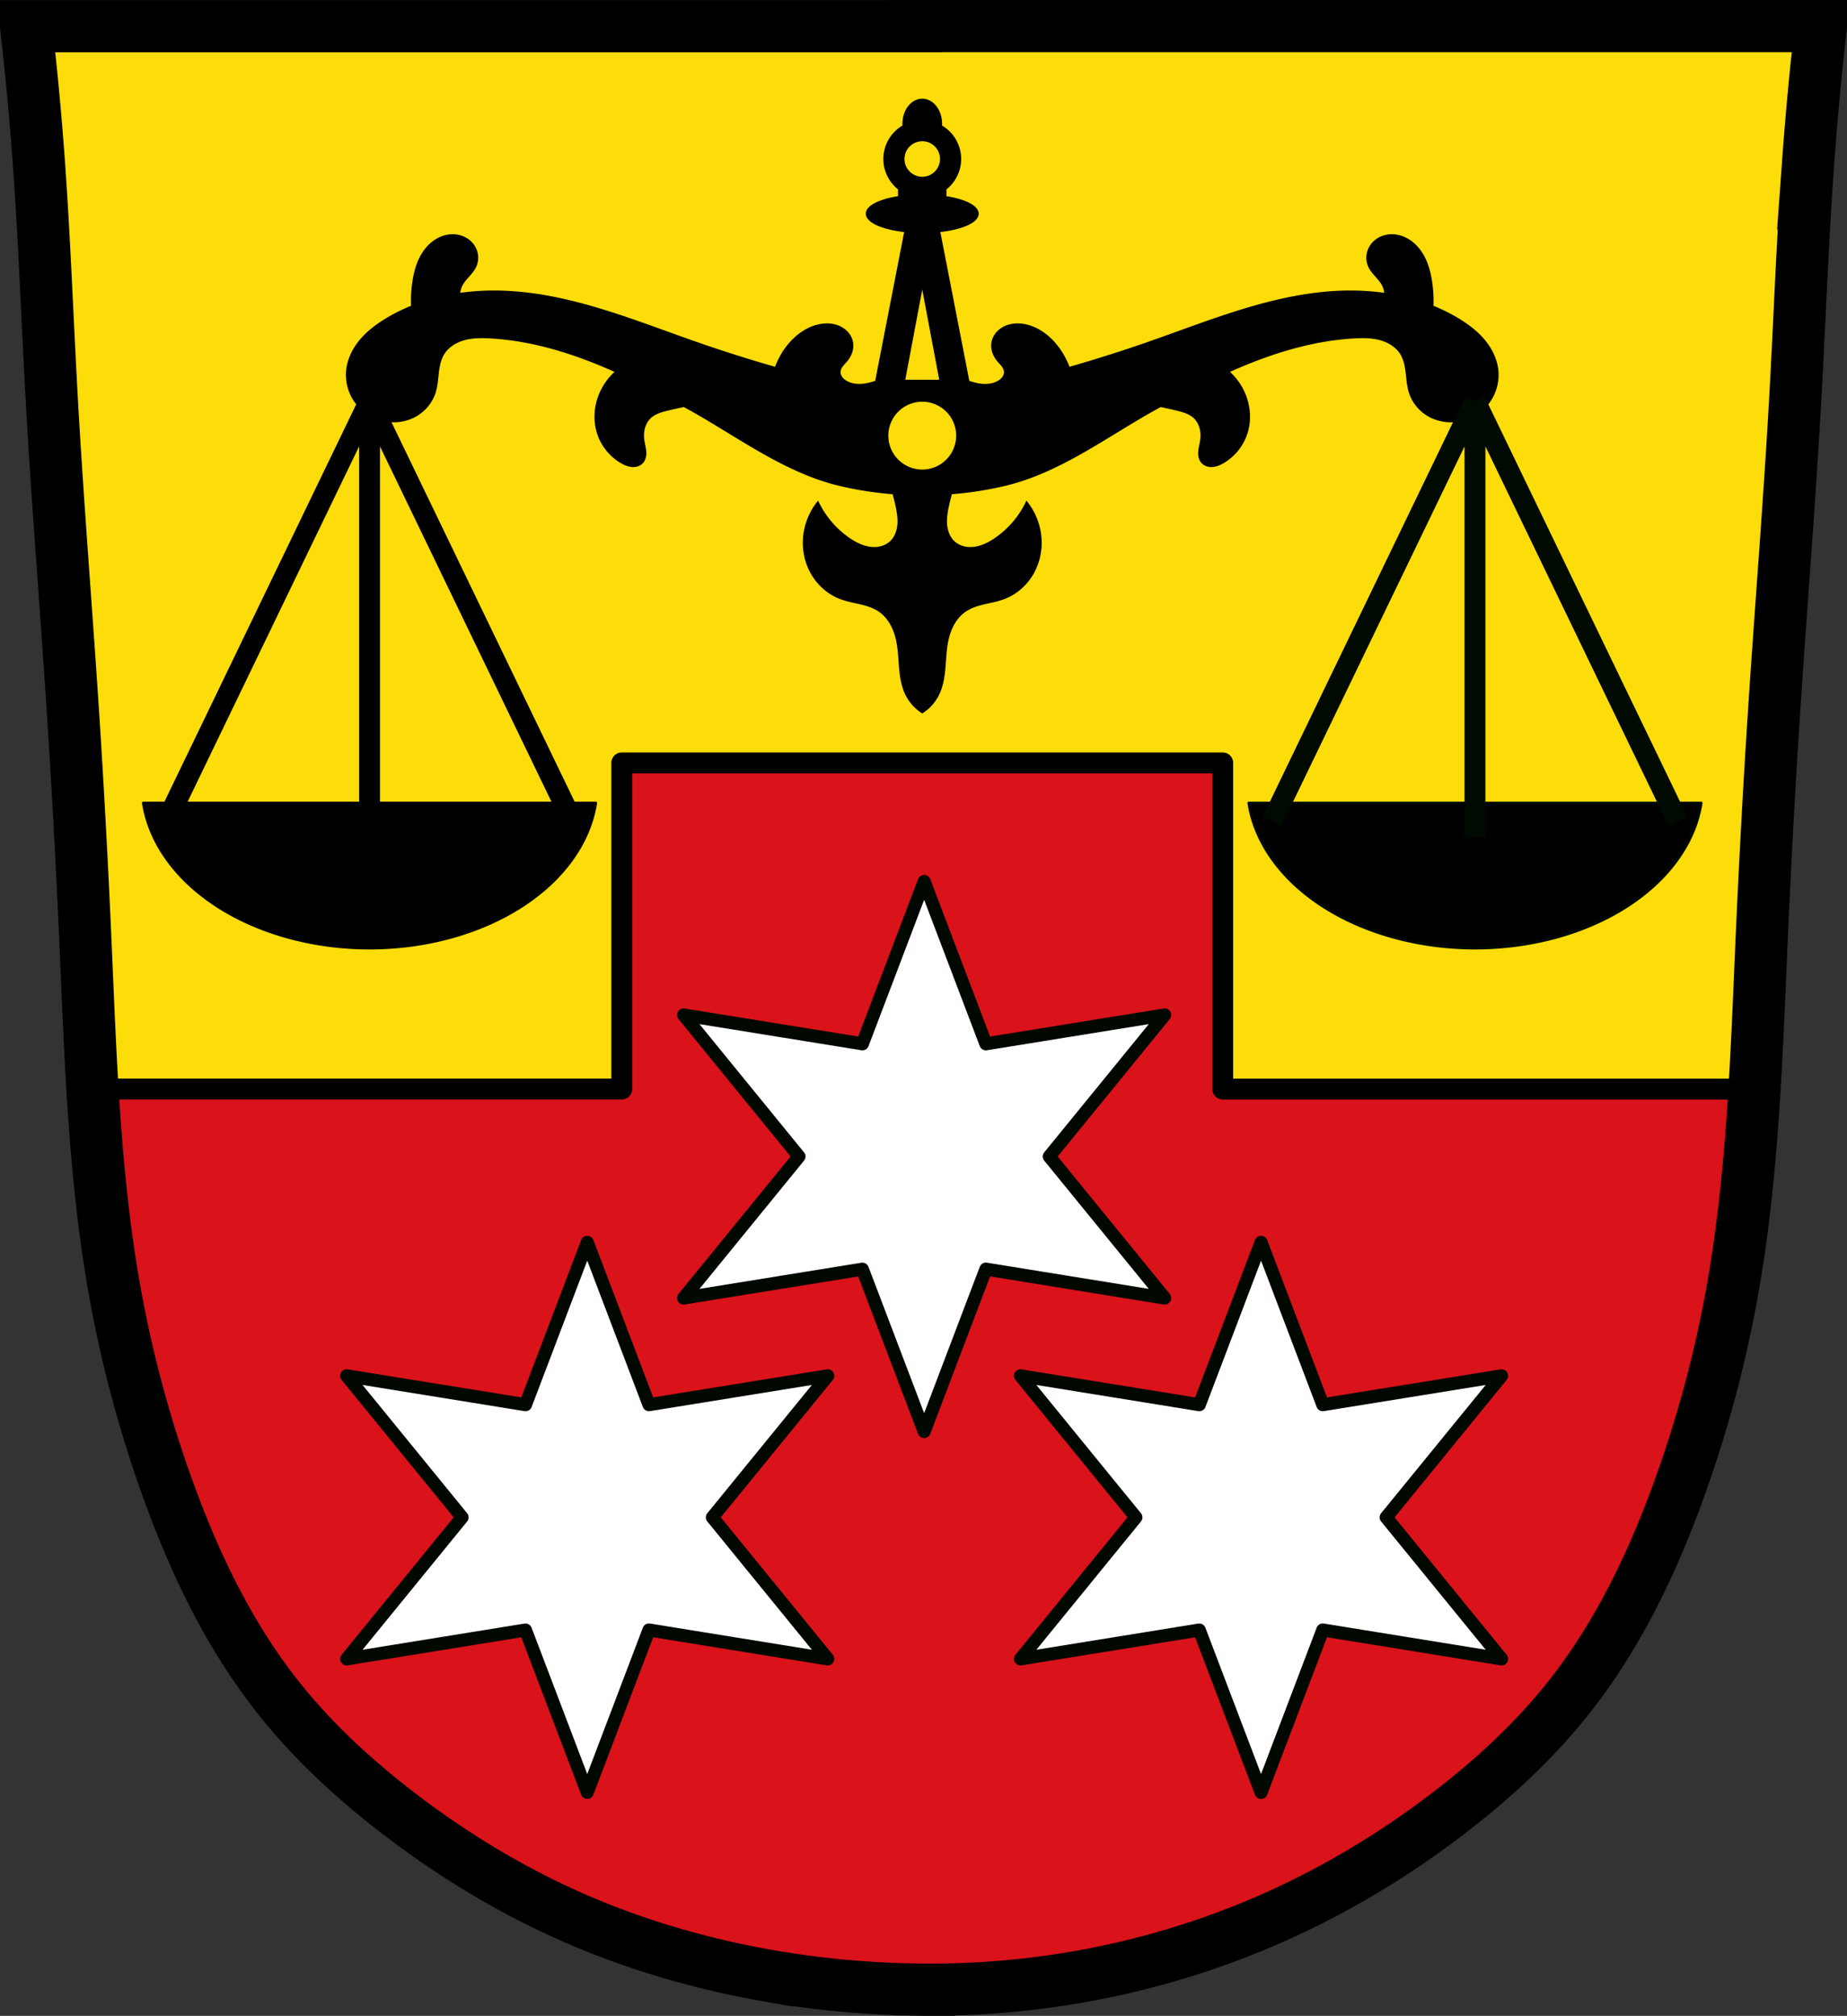 <svg xmlns="http://www.w3.org/2000/svg" viewBox="0 0 707.78 772.55"><rect x="0" y="0" width="707.78" height="772.55" fill="#333333" stroke="none"/><path d="m10.813 8.98 685.21 2.679-13.396 255.87-10.05 170.8-18.08 111.19-30.14 72.34-46.22 57.6-77.03 52.24-83.73 27.462-81.72 4.02-79.04-16.745-61.62-24.783-59.61-40.19-45.547-51.575-30.14-79.04-21.434-101.14-6.698-115.21-12.06-212.33z" style="fill:#fcdd09;stroke:#000"/><path d="M238.27 292.37v125H35.15v20.281l7.125 63.59 15.344 52.625 24.12 58.688 23.03 37.813 37.28 36.19 49.875 31.813 44.44 21.375 42.75 13.156 75.12 12.06 65.781-6.594 33.438-10.406 56.47-25.22 37.28-24.12 50.44-41.12 15.344-24.656 19.75-31.25 9.875-31.813 13.688-46.594 8.781-32.34 8.03-73.47h-204.56v-125h-230.28z" style="fill:#da121a;stroke:#000;stroke-width:8;stroke-linecap:round;stroke-miterlimit:4;stroke-dasharray:none;stroke-linejoin:round"/><path style="fill:none;stroke:#000;stroke-width:20" d="M350.76 10.01v.037H10.002a1228.636 1228.636 0 0 1 4.871 51.965c2.153 29.73 3.224 59.54 4.873 89.31 2.22 40.09 5.49 80.11 8.12 120.17 1.953 29.75 3.553 59.524 4.87 89.31 1.993 45.08 3.358 90.37 11.368 134.78 4.477 24.84 11.032 49.301 19.488 73.08 10.24 28.802 23.43 56.862 42.27 80.932 13.564 17.329 29.878 32.37 47.359 45.732 20.005 15.292 41.651 28.489 64.64 38.764 24.321 10.872 50.08 18.438 76.32 23.049a357.938 357.938 0 0 0 58.05 5.36v.01c.466.007.933-.002 1.4.003.816.005 1.633.027 2.45.027v-.021a327.34 327.34 0 0 0 57.32-4.922c26.351-4.636 52.139-12.525 76.519-23.543 22.944-10.37 44.622-23.495 64.64-38.764 17.497-13.345 33.8-28.4 47.36-45.732 18.83-24.08 32.03-52.13 42.27-80.932 8.457-23.778 15.01-48.24 19.488-73.08 8.01-44.41 9.374-89.7 11.367-134.78 1.317-29.786 2.917-59.56 4.871-89.31 2.63-40.06 5.9-80.08 8.12-120.17 1.648-29.77 2.717-59.58 4.87-89.31a1228.645 1228.645 0 0 1 4.873-51.965H350.76z"/><path style="fill:#fff;stroke:#000800;stroke-width:5;stroke-linecap:round;stroke-linejoin:round;stroke-opacity:1" d="m354.14 337.809-23.652 62.228-68.539-11.068 44.229 54.25-44.229 54.25 68.52-11.07 23.672 62.228 23.652-62.25 68.52 11.092-44.231-54.25 44.23-54.25-68.519 11.068-23.652-62.228zM225.038 476.104l-23.652 62.23-68.54-11.07 44.23 54.25-44.23 54.25 68.52-11.07 23.672 62.23 23.652-62.25 68.52 11.09-44.23-54.25 44.23-54.25-68.52 11.07-23.652-62.23zm258.205 0-23.652 62.23-68.54-11.07 44.23 54.25-44.23 54.25 68.52-11.07 23.672 62.23 23.653-62.25 68.52 11.09-44.231-54.25 44.23-54.25-68.52 11.07-23.652-62.23z"/><path style="fill:#000;stroke:#000;stroke-width:1px;stroke-linecap:butt;stroke-linejoin:miter;stroke-opacity:1" d="M353.411 38.316a7.107 9.164 0 0 0-7.107 9.164 7.107 9.164 0 0 0 .037.909 14.41 14.41 0 0 0-7.34 12.547 14.41 14.41 0 0 0 5.621 11.394v3.28a21.133 6.92 0 0 0-12.343 6.283 21.133 6.92 0 0 0 14.793 6.597l-11.258 57.85c-1.587.534-3.187 1.003-4.844 1.195-2.299.266-4.722.024-6.732-1.12-.748-.426-1.437-.98-1.928-1.686-.492-.706-.775-1.574-.692-2.43.081-.824.49-1.583.99-2.242.501-.66 1.098-1.24 1.63-1.873.74-.885 1.358-1.878 1.761-2.96.404-1.08.591-2.249.483-3.398-.126-1.332-.65-2.617-1.45-3.691-.798-1.074-1.868-1.938-3.06-2.545-2.385-1.215-5.207-1.383-7.834-.871-4.96.967-9.254 4.229-12.344 8.228a29.762 29.762 0 0 0-4.488 8.23 554.923 554.923 0 0 1-30.67-9.726c-23.386-8.168-46.712-18.01-71.441-19.449-2.04-.119-4.088-.176-6.137-.17a92.97 92.97 0 0 0-13.236.973c.071-1.324.409-2.631 1.044-3.795.708-1.296 1.721-2.395 2.7-3.5.978-1.106 1.946-2.255 2.537-3.608.615-1.41.789-3.003.517-4.517a8.351 8.351 0 0 0-2.013-4.084c-1.79-1.987-4.496-3.05-7.17-3.04-2.674.01-5.296 1.038-7.418 2.665-2.269 1.739-3.985 4.133-5.174 6.732-1.19 2.6-1.872 5.404-2.307 8.229a50.117 50.117 0 0 0-.523 9.646 67.53 67.53 0 0 0-9.95 4.942c-3.677 2.23-7.165 4.857-9.906 8.171-2.74 3.315-4.702 7.367-5.054 11.653-.35 4.267.951 8.643 3.55 12.045 2.6 3.402 6.467 5.803 10.663 6.656 3.887.79 8.053.249 11.55-1.623 3.498-1.872 6.285-5.082 7.526-8.85.805-2.443.964-5.042 1.263-7.597.3-2.555.77-5.163 2.102-7.364 1.764-2.912 4.895-4.806 8.182-5.693 3.287-.887 6.747-.867 10.146-.666 16.81.996 32.863 6.208 48.295 13.162-2.78 2.429-5.012 5.485-6.402 8.906-1.87 4.602-2.233 9.849-.748 14.588 1.465 4.678 4.731 8.77 8.976 11.221 1.23.71 2.57 1.295 3.987 1.398a5.337 5.337 0 0 0 2.103-.248 4.135 4.135 0 0 0 1.766-1.15c.472-.534.782-1.198.949-1.89.167-.694.194-1.415.142-2.126-.102-1.421-.511-2.802-.718-4.213-.236-1.603-.204-3.259.21-4.826.415-1.567 1.225-3.043 2.409-4.15 1.814-1.697 4.32-2.4 6.732-2.992 2.1-.515 4.212-.98 6.33-1.41.63.347 1.27.686 1.899 1.035 18.838 10.453 36.667 24.176 57.601 29.176 6.79 1.621 13.77 2.698 20.813 3.251a78.073 78.073 0 0 1 1.254 4.977c.51 2.393.91 4.843.681 7.28-.228 2.436-1.143 4.883-2.925 6.56-1.06.997-2.39 1.687-3.797 2.055-1.408.367-2.887.415-4.328.216-2.882-.397-5.553-1.757-7.957-3.394a35.784 35.784 0 0 1-11.971-13.84 24.92 24.92 0 0 0-5.234 14.588c-.118 4.569 1.07 9.182 3.492 13.058 2.422 3.877 6.082 6.99 10.345 8.637 2.458.95 5.072 1.412 7.637 2.016 2.565.603 5.14 1.372 7.324 2.845 2.022 1.364 3.63 3.292 4.787 5.438 1.158 2.146 1.88 4.508 2.32 6.906.609 3.315.69 6.7 1 10.055.312 3.355.873 6.748 2.366 9.77a17.126 17.126 0 0 0 5.986 6.732 17.121 17.121 0 0 0 5.985-6.733c1.492-3.02 2.055-6.414 2.367-9.77.311-3.354.39-6.74.998-10.054.44-2.398 1.162-4.76 2.32-6.906s2.766-4.074 4.787-5.438c2.185-1.473 4.764-2.242 7.329-2.845 2.564-.604 5.175-1.066 7.632-2.016 4.263-1.648 7.924-4.76 10.346-8.637 2.422-3.876 3.612-8.49 3.494-13.058a24.92 24.92 0 0 0-5.234-14.588 35.779 35.779 0 0 1-11.969 13.84c-2.405 1.637-5.075 2.997-7.957 3.394-1.441.199-2.925.15-4.332-.216-1.408-.368-2.738-1.058-3.797-2.055-1.782-1.677-2.697-4.124-2.926-6.56-.228-2.437.172-4.887.682-7.28a78.08 78.08 0 0 1 1.256-4.977c7.043-.553 14.022-1.63 20.812-3.251 20.935-5 38.764-18.723 57.602-29.176.628-.349 1.268-.688 1.898-1.035 2.12.43 4.23.895 6.33 1.41 2.413.591 4.919 1.295 6.733 2.992 1.184 1.107 1.993 2.583 2.408 4.15.415 1.567.446 3.223.211 4.826-.207 1.41-.617 2.792-.719 4.213-.05.711-.024 1.432.143 2.125.166.693.477 1.357.949 1.891.47.532 1.093.921 1.766 1.15.672.23 1.395.3 2.103.248 1.417-.103 2.756-.688 3.986-1.398 4.246-2.452 7.511-6.543 8.977-11.22 1.485-4.74 1.122-9.987-.748-14.589-1.39-3.42-3.622-6.477-6.402-8.906 15.432-6.954 31.484-12.166 48.295-13.162 3.398-.201 6.859-.221 10.146.666 3.287.887 6.418 2.781 8.182 5.693 1.332 2.201 1.802 4.809 2.101 7.364.3 2.555.46 5.154 1.264 7.597 1.24 3.768 4.028 6.978 7.525 8.85 3.498 1.872 7.664 2.414 11.551 1.623 4.196-.853 8.063-3.254 10.662-6.656 2.6-3.402 3.901-7.778 3.551-12.045-.352-4.286-2.315-8.338-5.055-11.653-2.74-3.314-6.229-5.941-9.906-8.171a67.53 67.53 0 0 0-9.95-4.942 50.114 50.114 0 0 0-.523-9.646c-.434-2.825-1.117-5.63-2.306-8.229-1.19-2.599-2.906-4.993-5.174-6.732-2.122-1.627-4.744-2.654-7.418-2.664-2.674-.01-5.38 1.052-7.17 3.039a8.351 8.351 0 0 0-2.014 4.084 7.885 7.885 0 0 0 .518 4.517c.59 1.353 1.558 2.502 2.537 3.608.979 1.105 1.992 2.204 2.7 3.5.635 1.164.972 2.471 1.044 3.795a92.97 92.97 0 0 0-13.236-.973c-2.05-.006-4.098.051-6.137.17-24.73 1.439-48.055 11.28-71.441 19.45a554.923 554.923 0 0 1-30.67 9.726 29.762 29.762 0 0 0-4.488-8.23c-3.09-4-7.384-7.262-12.344-8.23-2.628-.511-5.449-.343-7.834.872-1.193.607-2.262 1.471-3.06 2.545-.8 1.074-1.324 2.359-1.45 3.691-.108 1.149.079 2.318.482 3.399.404 1.08 1.02 2.074 1.762 2.959.532.634 1.129 1.214 1.63 1.873.5.659.909 1.418.99 2.242.083.856-.2 1.724-.692 2.43-.492.705-1.18 1.26-1.928 1.685-2.01 1.145-4.434 1.387-6.732 1.121-1.657-.192-3.257-.661-4.844-1.195l-11.26-57.856a21.133 6.92 0 0 0 14.795-6.591 21.133 6.92 0 0 0-12.344-6.276V72.33a14.41 14.41 0 0 0 5.622-11.394 14.41 14.41 0 0 0-7.342-12.538 7.107 9.164 0 0 0 .039-.918 7.107 9.164 0 0 0-7.108-9.164zm0 15.317a7.304 7.304 0 0 1 7.303 7.303 7.304 7.304 0 0 1-7.303 7.304 7.304 7.304 0 0 1-7.302-7.304 7.304 7.304 0 0 1 7.302-7.303zm0 54.629 7.108 37.777h-14.215zm0 45.197a13.496 13.496 0 0 1 13.496 13.496 13.496 13.496 0 0 1-13.496 13.496 13.496 13.496 0 0 1-13.496-13.496 13.496 13.496 0 0 1 13.496-13.496z"/><path style="opacity:1;fill:#000;fill-opacity:1;fill-rule:evenodd;stroke:#000;stroke-width:1;stroke-linecap:round;stroke-linejoin:round;stroke-miterlimit:4;stroke-dasharray:none;stroke-opacity:1;paint-order:fill markers stroke" d="M54.9 307.74a87.32 62.593 0 0 0 86.675 55.639 87.32 62.593 0 0 0 86.736-55.639z"/><path style="fill:none;stroke:#000;stroke-width:8;stroke-linecap:butt;stroke-linejoin:miter;stroke-miterlimit:4;stroke-dasharray:none;stroke-opacity:1" d="M141.606 153.577v167.3M141.606 153.577l-77.82 161.275M141.606 153.577l77.82 161.275"/><path style="opacity:1;fill:#000;fill-opacity:1;fill-rule:evenodd;stroke:#000a00;stroke-width:1;stroke-linecap:round;stroke-linejoin:round;stroke-miterlimit:4;stroke-dasharray:none;stroke-opacity:1;paint-order:fill markers stroke" d="M478.512 307.74a87.32 62.593 0 0 0 86.674 55.639 87.32 62.593 0 0 0 86.736-55.639z"/><path style="fill:none;stroke:#000a00;stroke-width:8;stroke-linecap:butt;stroke-linejoin:miter;stroke-miterlimit:4;stroke-dasharray:none;stroke-opacity:1" d="M565.217 153.577v167.3M565.217 153.577l-77.82 161.275M565.217 153.577l77.82 161.275"/></svg>